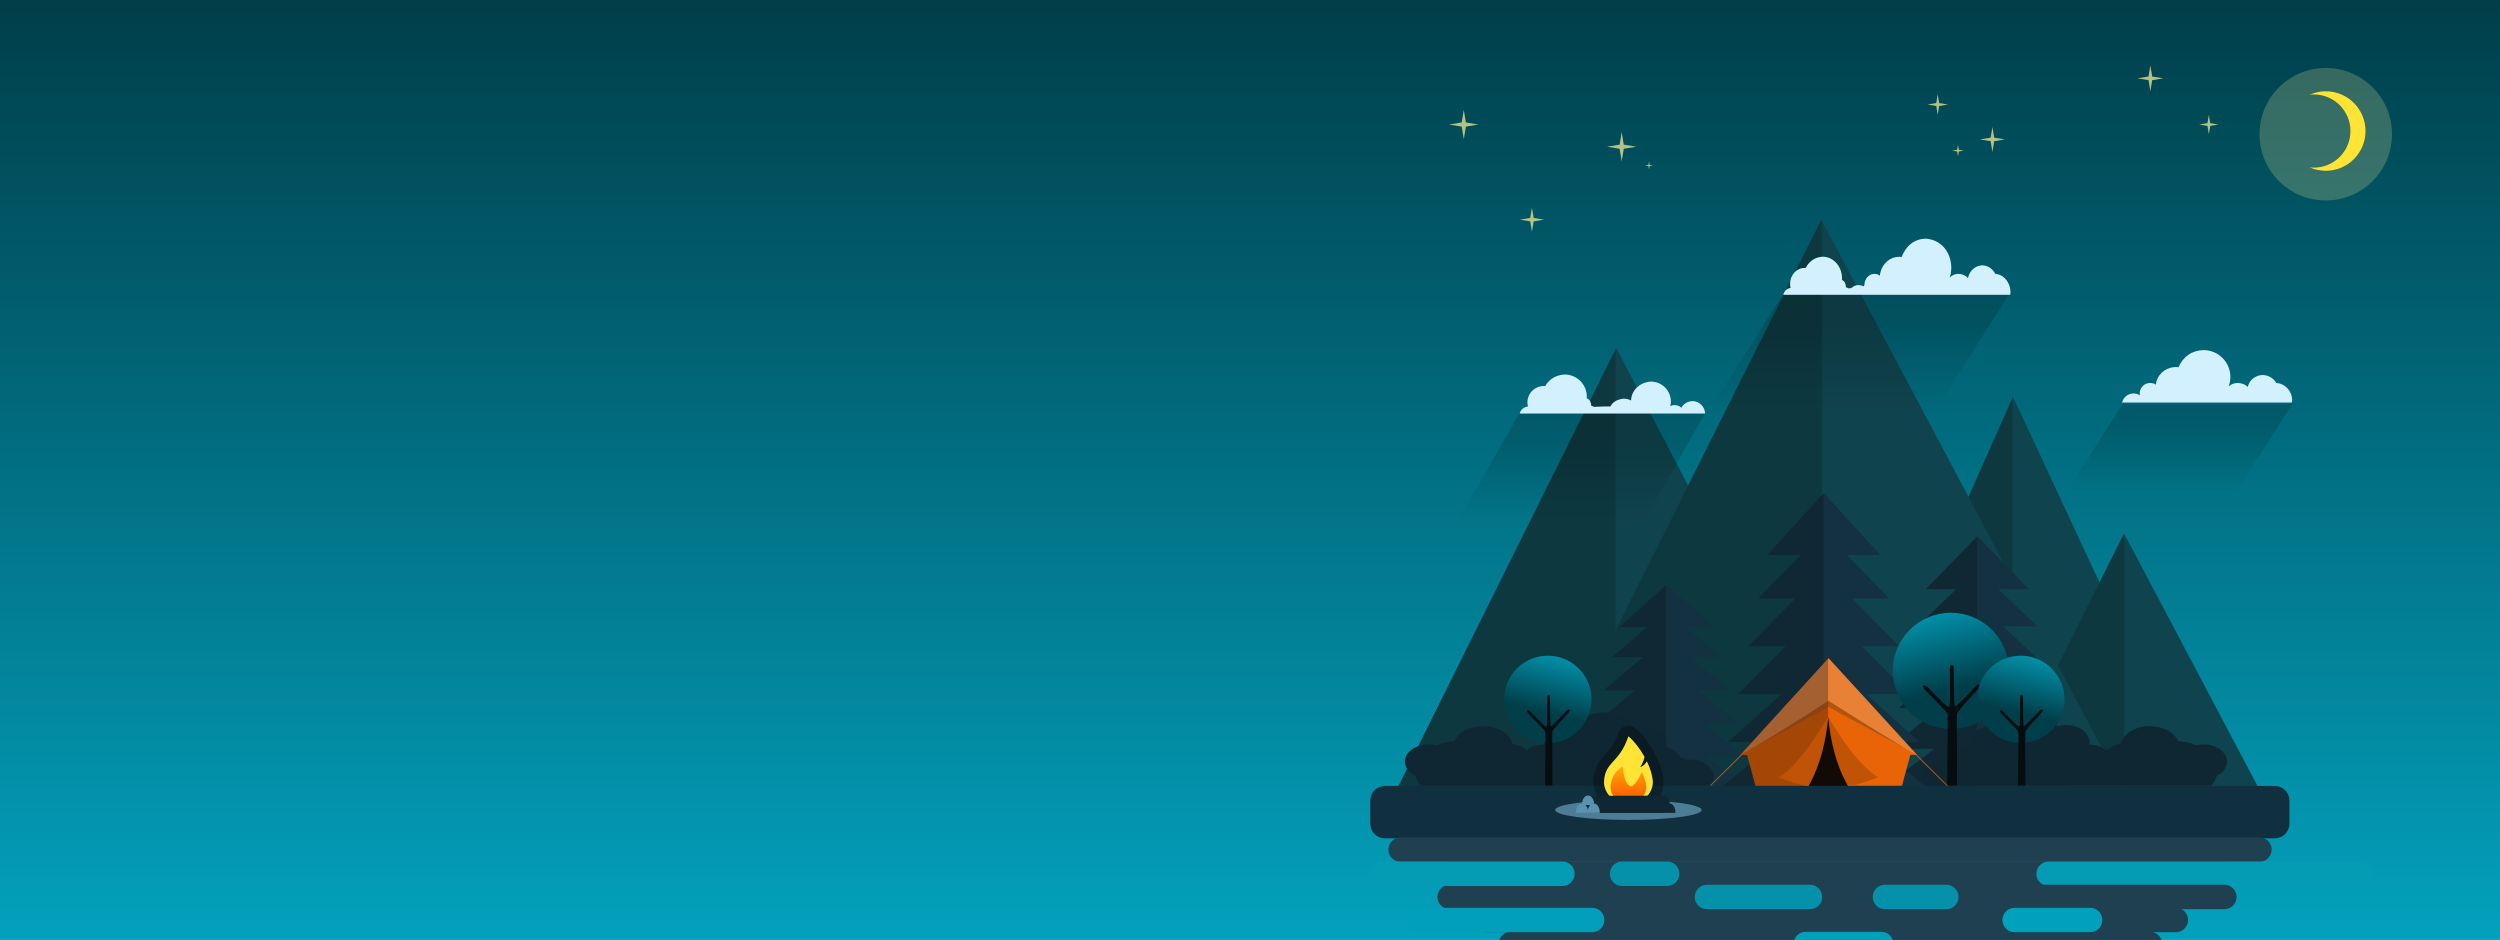 <?xml version="1.0" encoding="UTF-8"?>
<!DOCTYPE svg PUBLIC "-//W3C//DTD SVG 1.1//EN" "http://www.w3.org/Graphics/SVG/1.1/DTD/svg11.dtd">
<svg version="1.1" xmlns="http://www.w3.org/2000/svg" xmlns:xlink="http://www.w3.org/1999/xlink" x="0" y="0" width="2048" height="770" viewBox="0, 0, 2048, 770">
  <g id="Background">
    <rect x="0" y="0" width="2048" height="770" fill="url(#Gradient_1)"/>
  </g>
  <defs>
    <linearGradient id="Gradient_1" gradientUnits="userSpaceOnUse" x1="1024" y1="770" x2="1024" y2="0">
      <stop offset="0" stop-color="#03A1BD"/>
      <stop offset="1" stop-color="#003E49"/>
    </linearGradient>
    <linearGradient id="Gradient_2" gradientUnits="userSpaceOnUse" x1="-1799" y1="485.97" x2="-1506" y2="485.97" gradientTransform="matrix(-1, 0, 0, 1, 0, 0)">
      <stop offset="0.511" stop-color="#0F434D"/>
      <stop offset="0.516" stop-color="#0D3840"/>
    </linearGradient>
    <linearGradient id="Gradient_3" gradientUnits="userSpaceOnUse" x1="-1851" y1="541.969" x2="-1635" y2="541.969" gradientTransform="matrix(-1, 0, 0, 1, 0, 0)">
      <stop offset="0.511" stop-color="#0F434D"/>
      <stop offset="0.516" stop-color="#0D3840"/>
    </linearGradient>
    <linearGradient id="Gradient_4" gradientUnits="userSpaceOnUse" x1="-1513" y1="465.97" x2="-1144" y2="465.97" gradientTransform="matrix(-1, 0, 0, 1, 0, 0)">
      <stop offset="0.511" stop-color="#0F434D"/>
      <stop offset="0.516" stop-color="#0D3840"/>
    </linearGradient>
    <linearGradient id="Gradient_5" gradientUnits="userSpaceOnUse" x1="-1740" y1="413.47" x2="-1258" y2="413.47" gradientTransform="matrix(-1, 0, 0, 1, 0, 0)">
      <stop offset="0.511" stop-color="#0F434D"/>
      <stop offset="0.516" stop-color="#0D3840"/>
    </linearGradient>
    <clipPath id="Clip_1">
      <path d="M1532.607,431.438 L1707,431.438 L1707,654.969 L1532.607,654.969 z M1619.803,439.438 L1577.474,482.69 L1602.569,482.69 L1570.777,513.078 L1598.59,513.078 L1563.234,546.551 L1591.309,546.551 L1555.692,580.024 L1587.957,580.024 L1548.149,613.497 L1584.605,613.497 L1540.607,646.969 L1699,646.969 L1655.002,613.497 L1691.457,613.497 L1651.65,580.024 L1683.915,580.024 L1648.297,546.551 L1676.372,546.551 L1641.017,513.078 L1668.83,513.078 L1637.037,482.69 L1662.133,482.69 L1619.803,439.438 z"/>
    </clipPath>
    <filter id="Shadow_2">
      <feGaussianBlur in="SourceAlpha" stdDeviation="3"/>
      <feOffset dx="1" dy="1" result="offsetblur"/>
      <feFlood flood-color="#000000"/>
      <feComposite in2="offsetblur" operator="in"/>
    </filter>
    <linearGradient id="Gradient_6" gradientUnits="userSpaceOnUse" x1="-1668.83" y1="489.648" x2="-1570.777" y2="489.648" gradientTransform="matrix(-1, 0, 0, 1, 0, 0)">
      <stop offset="0.5" stop-color="#133140"/>
      <stop offset="0.504" stop-color="#0F2833"/>
    </linearGradient>
    <clipPath id="Clip_3">
      <path d="M1285,470.681 L1445.441,470.681 L1445.441,654.969 L1285,654.969 z M1365.221,478.681 L1326.62,513.754 L1349.505,513.754 L1320.513,538.396 L1345.876,538.396 L1313.634,565.539 L1339.236,565.539 L1306.756,592.683 L1336.179,592.683 L1299.878,619.826 L1333.123,619.826 L1293,646.969 L1437.441,646.969 L1397.319,619.826 L1430.563,619.826 L1394.262,592.683 L1423.685,592.683 L1391.205,565.539 L1416.807,565.539 L1384.566,538.396 L1409.929,538.396 L1380.937,513.754 L1403.822,513.754 L1365.221,478.681 z"/>
    </clipPath>
    <filter id="Shadow_4">
      <feGaussianBlur in="SourceAlpha" stdDeviation="3"/>
      <feOffset dx="1" dy="1" result="offsetblur"/>
      <feFlood flood-color="#000000"/>
      <feComposite in2="offsetblur" operator="in"/>
    </filter>
    <linearGradient id="Gradient_7" gradientUnits="userSpaceOnUse" x1="-1409.929" y1="519.396" x2="-1320.513" y2="519.396" gradientTransform="matrix(-1, 0, 0, 1, 0, 0)">
      <stop offset="0.5" stop-color="#133140"/>
      <stop offset="0.504" stop-color="#0F2833"/>
    </linearGradient>
    <clipPath id="Clip_5">
      <path d="M1399.441,395.969 L1588.607,395.969 L1588.607,654.969 L1399.441,654.969 z M1494.024,403.969 L1447.747,454.613 L1475.182,454.613 L1440.425,490.195 L1470.832,490.195 L1432.179,529.389 L1462.873,529.389 L1423.933,568.582 L1459.208,568.582 L1415.687,607.776 L1455.543,607.776 L1407.441,646.969 L1580.607,646.969 L1532.505,607.776 L1572.361,607.776 L1528.84,568.582 L1564.115,568.582 L1525.176,529.389 L1555.869,529.389 L1517.216,490.195 L1547.623,490.195 L1512.866,454.613 L1540.302,454.613 L1494.024,403.969 z"/>
    </clipPath>
    <filter id="Shadow_6">
      <feGaussianBlur in="SourceAlpha" stdDeviation="3"/>
      <feOffset dx="1" dy="1" result="offsetblur"/>
      <feFlood flood-color="#000000"/>
      <feComposite in2="offsetblur" operator="in"/>
    </filter>
    <linearGradient id="Gradient_8" gradientUnits="userSpaceOnUse" x1="-1547.623" y1="462.76" x2="-1440.425" y2="462.76" gradientTransform="matrix(-1, 0, 0, 1, 0, 0)">
      <stop offset="0.5" stop-color="#133140"/>
      <stop offset="0.504" stop-color="#0F2833"/>
    </linearGradient>
    <linearGradient id="Gradient_9" gradientUnits="userSpaceOnUse" x1="-2018.839" y1="442.435" x2="-2018.839" y2="330.771" gradientTransform="matrix(-1, 0, -0.636, 1, 0, 0)">
      <stop offset="0.349" stop-color="#000000" stop-opacity="0"/>
      <stop offset="0.845" stop-color="#000000" stop-opacity="0.15"/>
    </linearGradient>
    <linearGradient id="Gradient_10" gradientUnits="userSpaceOnUse" x1="-1540.678" y1="475.377" x2="-1540.678" y2="338.54" gradientTransform="matrix(-1, 0, -0.636, 1, 0, 0)">
      <stop offset="0.349" stop-color="#000000" stop-opacity="0"/>
      <stop offset="0.845" stop-color="#000000" stop-opacity="0.15"/>
    </linearGradient>
    <linearGradient id="Gradient_11" gradientUnits="userSpaceOnUse" x1="-1706.551" y1="388.173" x2="-1706.551" y2="239.287" gradientTransform="matrix(-1, 0, -0.636, 1, 0, 0)">
      <stop offset="0.349" stop-color="#000000" stop-opacity="0"/>
      <stop offset="0.845" stop-color="#000000" stop-opacity="0.15"/>
    </linearGradient>
    <clipPath id="Clip_7">
      <path d="M1546.543,497.955 L1649.769,497.955 L1649.769,601.182 L1546.543,601.182 z M1598.156,501.955 C1571.86,501.955 1550.543,523.273 1550.543,549.569 C1550.543,575.865 1571.86,597.182 1598.156,597.182 C1624.452,597.182 1645.769,575.865 1645.769,549.569 C1645.769,523.273 1624.452,501.955 1598.156,501.955 z"/>
    </clipPath>
    <filter id="Shadow_8">
      <feGaussianBlur in="SourceAlpha" stdDeviation="1.5"/>
      <feOffset dx="0" dy="0" result="offsetblur"/>
      <feFlood flood-color="#000000"/>
      <feComposite in2="offsetblur" operator="in"/>
    </filter>
    <linearGradient id="Gradient_12" gradientUnits="userSpaceOnUse" x1="1574.101" y1="492.102" x2="1592.365" y2="566.232">
      <stop offset="0" stop-color="#03A1BD"/>
      <stop offset="1" stop-color="#003E49"/>
    </linearGradient>
    <clipPath id="Clip_9">
      <path d="M1615.635,533.146 L1695.199,533.146 L1695.199,612.711 L1615.635,612.711 z M1655.417,537.146 C1635.655,537.146 1619.635,553.167 1619.635,572.928 C1619.635,592.69 1635.655,608.711 1655.417,608.711 C1675.179,608.711 1691.199,592.69 1691.199,572.928 C1691.199,553.167 1675.179,537.146 1655.417,537.146 z"/>
    </clipPath>
    <filter id="Shadow_10">
      <feGaussianBlur in="SourceAlpha" stdDeviation="1.5"/>
      <feOffset dx="0" dy="0" result="offsetblur"/>
      <feFlood flood-color="#000000"/>
      <feComposite in2="offsetblur" operator="in"/>
    </filter>
    <linearGradient id="Gradient_13" gradientUnits="userSpaceOnUse" x1="-1673.495" y1="529.742" x2="-1659.769" y2="585.451" gradientTransform="matrix(-1, 0, 0, 1, 0, 0)">
      <stop offset="0" stop-color="#03A1BD"/>
      <stop offset="1" stop-color="#003E49"/>
    </linearGradient>
    <clipPath id="Clip_11">
      <path d="M1228.205,533.146 L1307.769,533.146 L1307.769,612.711 L1228.205,612.711 z M1267.987,537.146 C1248.225,537.146 1232.205,553.167 1232.205,572.928 C1232.205,592.69 1248.225,608.711 1267.987,608.711 C1287.749,608.711 1303.769,592.69 1303.769,572.928 C1303.769,553.167 1287.749,537.146 1267.987,537.146 z"/>
    </clipPath>
    <filter id="Shadow_12">
      <feGaussianBlur in="SourceAlpha" stdDeviation="1.5"/>
      <feOffset dx="0" dy="0" result="offsetblur"/>
      <feFlood flood-color="#000000"/>
      <feComposite in2="offsetblur" operator="in"/>
    </filter>
    <linearGradient id="Gradient_14" gradientUnits="userSpaceOnUse" x1="-1286.064" y1="529.742" x2="-1272.339" y2="585.451" gradientTransform="matrix(-1, 0, 0, 1, 0, 0)">
      <stop offset="0" stop-color="#03A1BD"/>
      <stop offset="1" stop-color="#003E49"/>
    </linearGradient>
    <linearGradient id="Gradient_15" gradientUnits="userSpaceOnUse" x1="1425.738" y1="591.506" x2="1570.451" y2="591.506">
      <stop offset="0.496" stop-color="#A44605"/>
      <stop offset="0.499" stop-color="#E86407"/>
    </linearGradient>
    <linearGradient id="Gradient_16" gradientUnits="userSpaceOnUse" x1="1425.738" y1="578.886" x2="1570.451" y2="578.886">
      <stop offset="0.496" stop-color="#A46031"/>
      <stop offset="0.499" stop-color="#E88036"/>
    </linearGradient>
    <clipPath id="Clip_13">
      <path d="M1278.031,567.213 L1389.953,567.213 L1389.953,694.641 L1278.031,694.641 z M1333.992,603.213 C1326.577,625.661 1314.659,623.444 1314.031,640.627 C1314.031,650.576 1322.968,658.641 1333.992,658.641 C1345.016,658.641 1353.953,650.576 1353.953,640.627 C1353.787,635.514 1351.95,629.609 1349.204,623.885 C1348.869,623.187 1347.979,627.149 1343.615,628.464 C1345.4,626.009 1347.467,620.497 1347.106,619.853 C1343.341,613.146 1338.528,607.036 1333.992,603.213 z"/>
    </clipPath>
    <filter id="Shadow_14">
      <feGaussianBlur in="SourceAlpha" stdDeviation="17.5"/>
      <feOffset dx="0" dy="0" result="offsetblur"/>
      <feFlood flood-color="#FFE436"/>
      <feComposite in2="offsetblur" operator="in"/>
    </filter>
    <linearGradient id="Gradient_17" gradientUnits="userSpaceOnUse" x1="-1333.992" y1="628.013" x2="-1333.992" y2="658.016" gradientTransform="matrix(-1, 0, 0, 1, 0, 0)">
      <stop offset="0" stop-color="#FFAA08"/>
      <stop offset="0.984" stop-color="#FF5300"/>
    </linearGradient>
  </defs>
  <g id="Ebene_1"/>
  <g id="Berge">
    <path d="M1799,646.97 C1799,646.97 1649,324.97 1649,324.97 C1649,324.97 1506,646.97 1506,646.97" fill="url(#Gradient_2)"/>
    <path d="M1851,646.969 C1851,646.969 1740,436.969 1740,436.969 C1740,436.969 1635,646.969 1635,646.969" fill="url(#Gradient_3)"/>
    <path d="M1513,646.97 C1513,646.97 1324,284.97 1324,284.97 C1324,284.97 1144,646.97 1144,646.97" fill="url(#Gradient_4)"/>
    <path d="M1740,646.97 C1740,646.97 1492,179.969 1492,179.969 C1492,179.969 1258,646.97 1258,646.97" fill="url(#Gradient_5)"/>
  </g>
  <g id="Bäume">
    <g>
      <path d="M1619.803,439.438 L1662.133,482.69 L1637.037,482.69 L1668.83,513.078 L1641.017,513.078 L1676.372,546.551 L1648.297,546.551 L1683.915,580.024 L1651.65,580.024 L1691.457,613.497 L1655.002,613.497 L1699,646.969 L1540.607,646.969 L1584.605,613.497 L1548.149,613.497 L1587.957,580.024 L1555.692,580.024 L1591.309,546.551 L1563.234,546.551 L1598.59,513.078 L1570.777,513.078 L1602.569,482.69 L1577.474,482.69 L1619.803,439.438 z" clip-path="url(#Clip_1)" filter="url(#Shadow_2)" fill="rgba(0,0,0,0.75)"/>
      <path d="M1619.803,439.438 L1577.474,482.69 L1602.569,482.69 L1570.777,513.078 L1598.59,513.078 L1563.234,546.551 L1591.309,546.551 L1555.692,580.024 L1587.957,580.024 L1548.149,613.497 L1584.605,613.497 L1540.607,646.969 L1699,646.969 L1655.002,613.497 L1691.457,613.497 L1651.65,580.024 L1683.915,580.024 L1648.297,546.551 L1676.372,546.551 L1641.017,513.078 L1668.83,513.078 L1637.038,482.69 L1662.133,482.69 L1619.803,439.438 z" fill="url(#Gradient_6)"/>
    </g>
    <g>
      <path d="M1365.221,478.681 L1403.822,513.754 L1380.937,513.754 L1409.929,538.396 L1384.566,538.396 L1416.807,565.539 L1391.205,565.539 L1423.685,592.683 L1394.262,592.683 L1430.563,619.826 L1397.319,619.826 L1437.441,646.969 L1293,646.969 L1333.123,619.826 L1299.878,619.826 L1336.179,592.683 L1306.756,592.683 L1339.236,565.539 L1313.634,565.539 L1345.876,538.396 L1320.513,538.396 L1349.505,513.754 L1326.62,513.754 L1365.221,478.681 z" clip-path="url(#Clip_3)" filter="url(#Shadow_4)" fill="rgba(0,0,0,0.75)"/>
      <path d="M1365.221,478.681 L1326.62,513.754 L1349.505,513.754 L1320.513,538.396 L1345.876,538.396 L1313.635,565.539 L1339.237,565.539 L1306.756,592.683 L1336.18,592.683 L1299.878,619.826 L1333.123,619.826 L1293,646.97 L1437.441,646.969 L1397.319,619.826 L1430.563,619.826 L1394.262,592.683 L1423.685,592.683 L1391.205,565.539 L1416.807,565.539 L1384.566,538.396 L1409.929,538.396 L1380.937,513.754 L1403.822,513.754 L1365.221,478.681 z" fill="url(#Gradient_7)"/>
    </g>
    <g>
      <path d="M1494.024,403.969 L1540.302,454.613 L1512.866,454.613 L1547.623,490.195 L1517.216,490.195 L1555.869,529.389 L1525.176,529.389 L1564.115,568.582 L1528.84,568.582 L1572.361,607.776 L1532.505,607.776 L1580.607,646.969 L1407.441,646.969 L1455.543,607.776 L1415.687,607.776 L1459.208,568.582 L1423.933,568.582 L1462.873,529.389 L1432.179,529.389 L1470.832,490.195 L1440.425,490.195 L1475.182,454.613 L1447.747,454.613 L1494.024,403.969 z" clip-path="url(#Clip_5)" filter="url(#Shadow_6)" fill="rgba(0,0,0,0.75)"/>
      <path d="M1494.024,403.969 L1447.747,454.613 L1475.183,454.613 L1440.425,490.195 L1470.832,490.195 L1432.179,529.389 L1462.873,529.389 L1423.933,568.582 L1459.208,568.582 L1415.687,607.776 L1455.543,607.776 L1407.441,646.969 L1580.607,646.969 L1532.505,607.776 L1572.361,607.776 L1528.84,568.582 L1564.115,568.582 L1525.176,529.389 L1555.869,529.389 L1517.216,490.195 L1547.623,490.195 L1512.866,454.613 L1540.302,454.613 L1494.024,403.969 z" fill="url(#Gradient_8)"/>
    </g>
  </g>
  <g id="Büsche">
    <path d="M1662.849,583.578 C1651.847,583.731 1641.632,589.071 1639.382,596.963 C1636.806,595.783 1633.715,595.452 1630.734,595.344 C1620.911,595.344 1612.948,601.042 1612.948,608.071 C1613.088,610.057 1612.918,608.947 1613.614,611.388 C1607.854,613.105 1603.757,616.408 1601.158,620.391 C1598.696,621.541 1600.087,620.857 1597.036,622.493 C1595.006,622.189 1596.121,622.303 1593.679,622.212 C1583.037,622.213 1574.41,628.544 1574.41,636.354 C1574.492,638.863 1575.225,641.453 1577.182,643.578 L1811.495,643.578 C1813.89,641.219 1814.977,638.363 1815.999,635.585 C1821.549,633.005 1824.095,628.56 1824.41,623.98 C1824.41,616.17 1815.783,609.839 1805.141,609.839 C1803.112,609.888 1801.005,609.981 1799.111,610.568 C1794.657,608.514 1789.657,607.587 1784.489,607.056 C1780.595,599.492 1772.395,595.207 1761.169,594.792 C1749.05,594.942 1739.364,601.097 1737.031,609.491 C1732.345,610.093 1728.64,612.08 1725.681,614.651 C1722.077,611.58 1717.013,610.219 1711.568,609.859 C1711.794,609.044 1711.655,609.633 1711.762,608.071 C1711.762,600.262 1703.135,593.93 1692.493,593.93 C1690.08,593.911 1687.708,594.273 1685.502,594.957 C1681.662,587.805 1673.395,583.959 1662.849,583.578 z" fill="#0F2733"/>
    <path d="M1314.352,583.578 C1325.486,583.731 1335.823,589.071 1338.1,596.963 C1340.707,595.783 1343.836,595.452 1346.852,595.344 C1356.793,595.344 1364.852,601.042 1364.852,608.071 C1364.71,610.057 1364.881,608.947 1364.177,611.388 C1370.006,613.105 1374.153,616.408 1376.783,620.391 C1379.274,621.541 1377.867,620.857 1380.954,622.493 C1383.009,622.189 1381.88,622.303 1384.352,622.212 C1395.121,622.213 1403.852,628.544 1403.852,636.354 C1403.769,638.863 1403.027,641.453 1401.047,643.578 L1163.922,643.578 C1161.498,641.219 1160.398,638.363 1159.364,635.585 C1153.747,633.005 1151.17,628.56 1150.852,623.98 C1150.852,616.17 1159.582,609.839 1170.352,609.839 C1172.405,609.888 1174.537,609.981 1176.454,610.568 C1180.962,608.514 1186.022,607.587 1191.252,607.056 C1195.193,599.492 1203.491,595.207 1214.852,594.792 C1227.116,594.942 1236.918,601.097 1239.279,609.491 C1244.022,610.093 1247.771,612.08 1250.765,614.651 C1254.412,611.58 1259.538,610.219 1265.048,609.859 C1264.819,609.044 1264.96,609.633 1264.852,608.071 C1264.852,600.262 1273.582,593.93 1284.352,593.93 C1286.793,593.911 1289.194,594.273 1291.427,594.957 C1295.313,587.805 1303.679,583.959 1314.352,583.578 z" fill="#0F2733"/>
  </g>
  <g id="Wolken">
    <g>
      <path d="M1877.948,330.771 L1738.969,330.771 L1667.948,442.435 L1806.926,442.435 L1877.948,330.771 z" fill="url(#Gradient_9)"/>
      <path d="M1805.091,286.793 C1795.565,287.026 1788.298,292.214 1784.63,300.897 C1783.365,300.639 1784.155,300.762 1782.242,300.666 C1775.158,300.794 1768.79,305.294 1766.655,312.133 C1766.353,313.101 1766.25,314.12 1766.047,315.114 C1764.711,314.115 1763.059,313.804 1761.433,313.722 C1756.701,313.722 1752.864,317.559 1752.864,322.291 C1752.922,323.43 1752.85,322.88 1753.067,323.942 C1751.536,322.769 1749.646,322.386 1747.764,322.291 C1743.353,322.373 1739.352,325.374 1738.455,329.771 L1877.433,329.771 C1877.691,328.627 1877.558,329.347 1877.718,327.595 C1877.59,320.43 1872.046,314.137 1864.736,313.767 C1862.327,309.629 1858.373,307.433 1853.645,307.194 C1847.853,307.304 1842.553,311.24 1841.373,317.026 C1839.248,314.769 1836.252,313.874 1833.244,313.722 C1829.898,313.785 1828.335,314.651 1825.672,316.47 C1826.859,314.11 1826.994,311.41 1827.124,308.826 C1827.124,296.658 1817.259,286.793 1805.091,286.793 z M1757.042,329.618 L1757.198,329.705 L1757.07,329.752 L1757.042,329.618 z" fill="#D3F0FF"/>
    </g>
    <g>
      <path d="M1396.84,338.54 L1244.626,338.54 L1166.84,475.377 L1319.054,475.377 L1396.84,338.54 z" fill="url(#Gradient_10)"/>
      <path d="M1281.76,306.793 C1291.785,306.793 1299.913,314.921 1299.913,324.946 L1299.843,326.314 C1302.287,327.138 1303.303,329.463 1303.543,331.844 L1303.489,332.379 C1305.196,332.94 1304.502,332.585 1305.638,333.293 C1313.647,332.994 1310.885,333.024 1313.919,332.995 L1314.317,332.933 L1314.948,332.986 L1319.26,332.946 C1321.285,328.741 1325.801,327.058 1330.11,326.58 C1332.139,326.679 1334.407,326.963 1336.142,328.133 C1336.453,319.217 1343.92,313.032 1352.439,312.602 C1361.462,312.602 1368.776,319.917 1368.776,328.94 C1368.655,331.346 1368.803,330.064 1368.25,332.775 C1370.584,331.793 1369.397,332.086 1371.798,331.844 C1373.914,331.878 1375.864,332.526 1377.382,334.044 C1379.347,330.609 1382.589,328.774 1386.502,328.577 C1392.218,328.672 1396.555,333.108 1396.84,338.742 L1244.901,338.742 C1245.899,335.268 1248.276,333.583 1251.714,332.96 C1251.23,330.59 1251.355,331.692 1251.253,329.666 C1251.253,322.247 1257.267,316.233 1264.686,316.233 L1265.8,316.289 C1269.268,310.32 1274.938,307.138 1281.76,306.793 z" fill="#D3F0FF"/>
    </g>
    <g>
      <path d="M1647.009,239.287 L1461.705,239.287 L1367.009,388.173 L1552.314,388.173 L1647.009,239.287 z" fill="url(#Gradient_11)"/>
      <path d="M1646.736,241.511 C1646.983,240.287 1646.856,241.057 1647.009,239.182 C1646.886,231.513 1641.572,224.777 1634.566,224.382 C1632.257,219.952 1628.467,217.602 1623.936,217.346 C1618.384,217.464 1613.303,221.677 1612.172,227.87 C1610.136,225.454 1607.265,224.496 1604.382,224.334 C1601.174,224.4 1599.677,225.328 1597.124,227.274 C1598.262,224.749 1598.39,221.859 1598.515,219.093 C1598.141,205.501 1589.384,196.187 1577.397,195.511 C1568.267,195.76 1561.302,201.313 1557.786,210.606 C1556.573,210.33 1557.331,210.462 1555.497,210.359 C1548.707,210.497 1542.603,215.313 1540.557,222.633 C1540.267,223.669 1540.168,224.76 1539.974,225.823 C1538.694,224.754 1537.11,224.422 1535.552,224.334 C1531.016,224.334 1527.339,228.44 1527.339,233.505 L1527.342,233.583 C1526.91,234.019 1527.194,233.704 1526.594,234.631 C1525.377,233.736 1523.848,233.652 1522.451,233.504 C1519.764,233.603 1518.516,234.416 1516.457,236.079 C1514.813,236.152 1515.63,236.117 1514.009,236.186 C1513.014,235.494 1513.621,235.84 1512.128,235.292 L1512.175,234.77 C1511.965,232.442 1511.075,230.171 1508.937,229.366 L1508.998,228.029 C1508.998,218.231 1501.885,210.289 1493.111,210.288 L1493.111,210.289 C1487.142,210.625 1482.18,213.735 1479.145,219.568 L1478.17,219.513 C1471.677,219.513 1466.414,225.391 1466.414,232.641 C1466.503,234.621 1466.394,233.544 1466.817,235.86 C1463.809,236.469 1461.729,238.115 1460.856,241.511 L1646.736,241.511 z" fill="#D3F0FF"/>
    </g>
  </g>
  <g id="Laubbäume">
    <g id="Baum">
      <g>
        <path d="M1598.156,501.955 C1624.452,501.955 1645.769,523.273 1645.769,549.569 C1645.769,575.865 1624.452,597.182 1598.156,597.182 C1571.86,597.182 1550.543,575.865 1550.543,549.569 C1550.543,523.273 1571.86,501.955 1598.156,501.955 z" clip-path="url(#Clip_7)" filter="url(#Shadow_8)" fill="rgba(0,0,0,0.75)"/>
        <path d="M1598.156,597.182 C1624.452,597.182 1645.769,575.865 1645.769,549.569 C1645.769,523.273 1624.452,501.955 1598.156,501.955 C1571.86,501.955 1550.543,523.273 1550.543,549.569 C1550.543,575.865 1571.86,597.182 1598.156,597.182 z" fill="url(#Gradient_12)"/>
      </g>
      <path d="M1598.818,544.867 C1597.431,544.871 1597.47,546.23 1597.324,547.515 C1597.299,558.13 1598.031,577.906 1596.643,578.895 C1595.254,579.885 1590.974,574.844 1578.809,562.707 C1576.158,560.096 1574.047,561.843 1576.665,564.719 C1583.342,571.628 1594.3,582.442 1595.21,584.526 C1596.12,586.609 1595.091,624.22 1595.091,643.578 L1603.2,643.578 C1603.218,623.837 1602.844,587.169 1603.111,584.925 C1603.377,582.681 1614.454,570.806 1620.954,563.905 C1621.9,562.922 1622.665,561.701 1621.756,560.938 C1620.846,560.175 1619.901,560.908 1619.159,561.574 C1619.088,561.618 1602.856,579.171 1601.452,578.895 C1600.381,578.62 1600.573,548.09 1600.544,547.515 C1600.362,545.631 1600.248,544.863 1598.818,544.867 z" fill="#050D10"/>
    </g>
    <g id="Baum">
      <g>
        <path d="M1655.417,537.146 C1675.179,537.146 1691.199,553.167 1691.199,572.928 C1691.199,592.69 1675.179,608.711 1655.417,608.711 C1635.655,608.711 1619.635,592.69 1619.635,572.928 C1619.635,553.167 1635.655,537.146 1655.417,537.146 z" clip-path="url(#Clip_9)" filter="url(#Shadow_10)" fill="rgba(0,0,0,0.75)"/>
        <path d="M1655.417,608.711 C1675.179,608.711 1691.199,592.69 1691.199,572.928 C1691.199,553.167 1675.179,537.146 1655.417,537.146 C1635.655,537.146 1619.635,553.167 1619.635,572.928 C1619.635,592.69 1635.655,608.711 1655.417,608.711 z" fill="url(#Gradient_13)"/>
      </g>
      <path d="M1655.915,569.395 C1654.872,569.398 1654.901,570.42 1654.792,571.385 C1654.773,579.362 1655.324,594.224 1654.28,594.968 C1653.237,595.711 1650.02,591.924 1640.878,582.802 C1638.885,580.84 1637.299,582.153 1639.266,584.314 C1644.284,589.506 1652.519,597.633 1653.203,599.199 C1653.887,600.765 1653.114,629.03 1653.114,643.578 L1659.208,643.578 C1659.221,628.743 1658.941,601.186 1659.141,599.499 C1659.341,597.813 1667.666,588.889 1672.551,583.703 C1673.262,582.963 1673.836,582.046 1673.153,581.473 C1672.469,580.899 1671.759,581.45 1671.201,581.951 C1671.148,581.984 1658.949,595.175 1657.894,594.968 C1657.089,594.761 1657.234,571.817 1657.212,571.385 C1657.075,569.969 1656.989,569.392 1655.915,569.395 z" fill="#050D10"/>
    </g>
    <g id="Baum">
      <g>
        <path d="M1267.987,537.146 C1287.749,537.146 1303.769,553.167 1303.769,572.928 C1303.769,592.69 1287.749,608.711 1267.987,608.711 C1248.225,608.711 1232.205,592.69 1232.205,572.928 C1232.205,553.167 1248.225,537.146 1267.987,537.146 z" clip-path="url(#Clip_11)" filter="url(#Shadow_12)" fill="rgba(0,0,0,0.75)"/>
        <path d="M1267.987,608.711 C1287.749,608.711 1303.769,592.69 1303.769,572.928 C1303.769,553.167 1287.749,537.146 1267.987,537.146 C1248.225,537.146 1232.205,553.167 1232.205,572.928 C1232.205,592.69 1248.225,608.711 1267.987,608.711 z" fill="url(#Gradient_14)"/>
      </g>
      <path d="M1268.484,569.395 C1267.442,569.398 1267.471,570.42 1267.361,571.385 C1267.343,579.362 1267.893,594.224 1266.85,594.968 C1265.806,595.711 1262.589,591.924 1253.447,582.802 C1251.455,580.84 1249.868,582.153 1251.836,584.314 C1256.854,589.506 1265.089,597.633 1265.773,599.199 C1266.457,600.765 1265.683,629.03 1265.683,643.578 L1271.777,643.578 C1271.791,628.743 1271.51,601.186 1271.71,599.499 C1271.911,597.813 1280.235,588.889 1285.12,583.703 C1285.831,582.963 1286.406,582.046 1285.722,581.473 C1285.039,580.899 1284.329,581.45 1283.771,581.951 C1283.718,581.984 1271.519,595.175 1270.464,594.968 C1269.659,594.761 1269.803,571.817 1269.781,571.385 C1269.645,569.969 1269.559,569.392 1268.484,569.395 z" fill="#050D10"/>
    </g>
  </g>
  <g id="Boden">
    <path d="M1863.497,643.82 L1134.503,643.82 C1127.875,643.82 1122.503,649.193 1122.503,655.82 L1122.503,674.744 C1122.503,681.371 1127.875,686.744 1134.503,686.744 L1863.497,686.744 C1870.125,686.744 1875.497,681.371 1875.497,674.744 L1875.497,655.82 C1875.497,649.193 1870.125,643.82 1863.497,643.82 z" fill="#11303F"/>
  </g>
  <g id="Zelt">
    <path d="M1498.096,539.261 L1425.738,618.511 L1431.24,618.511 C1431.239,618.511 1438.075,643.751 1438.075,643.751 L1498.096,643.751 L1498.096,643.647 L1558.113,643.647 C1558.113,643.647 1564.949,618.407 1564.949,618.407 L1570.451,618.407 L1498.1,539.365 L1498.096,539.261 z" fill="url(#Gradient_15)"/>
    <path d="M1498.093,539.261 L1498.093,539.264 L1425.737,618.51 C1449.855,605.375 1473.746,592.246 1497.863,579.109 C1521.983,592.242 1546.331,605.378 1570.451,618.511 L1498.095,539.264 L1498.095,539.261 L1498.094,539.263 L1498.093,539.261 z" fill="#6A3E20" fill-opacity="0.435"/>
    <path d="M1497.862,539.261 L1425.738,618.51 C1450.412,604.677 1473.989,589.278 1497.863,574.107 C1516.053,585.632 1534.458,597.188 1552.869,608.356 C1558.608,611.838 1564.354,615.658 1570.451,618.51 L1497.862,539.261 z" fill="url(#Gradient_16)"/>
    <path d="M1513.842,643.818 L1481.577,643.818 L1497.727,587.278 L1513.842,643.818 z" fill="#120B05"/>
    <path d="M1497.692,587.278 C1488.518,601.529 1472.522,628.164 1457.055,636.744 C1457.055,636.745 1474.466,643.976 1481.577,643.818 C1491.024,627.414 1495.917,606.823 1497.635,587.859 C1499.754,607.451 1503.917,626.559 1513.842,643.751 C1520.953,643.909 1538.364,636.678 1538.364,636.678 C1520.885,624.983 1508.326,604.853 1497.635,587.274 L1497.727,587.278 L1497.692,587.278 L1497.692,587.278 z" fill="#C05305"/>
    <path d="M1569.066,618.33 L1594.817,643.695 L1595.815,643.695 L1570.451,618.511 L1569.066,618.33 z" fill="#C0570D"/>
    <path d="M1427.389,618.244 L1401.637,643.61 L1400.64,643.61 L1426.004,618.425 L1427.389,618.244 z" fill="#C0570D"/>
  </g>
  <g id="Flammen">
    <g opacity="0.3">
      <path d="M1333.992,658.641 C1345.016,658.641 1353.953,650.576 1353.953,640.627 C1353.787,635.514 1351.95,629.609 1349.204,623.885 C1348.869,623.187 1347.979,627.149 1343.615,628.464 C1345.4,626.009 1347.467,620.497 1347.106,619.853 C1343.341,613.146 1338.528,607.036 1333.992,603.213 C1326.577,625.661 1314.659,623.444 1314.031,640.627 C1314.031,650.576 1322.968,658.641 1333.992,658.641 z" fill="#FFE436"/>
      <g>
        <path d="M1333.992,603.213 C1338.528,607.036 1343.341,613.146 1347.106,619.853 C1347.467,620.497 1345.4,626.009 1343.615,628.464 C1347.979,627.149 1348.869,623.187 1349.204,623.885 C1351.95,629.609 1353.787,635.514 1353.953,640.627 C1353.953,650.576 1345.016,658.641 1333.992,658.641 C1322.968,658.641 1314.031,650.576 1314.031,640.627 C1314.659,623.444 1326.577,625.661 1333.992,603.213 z" fill="rgba(0,0,0,1)" clip-path="url(#Clip_13)" filter="url(#Shadow_14)"/>
        <path d="M1328.353,609.904 C1332.024,612.998 1336.194,618.289 1339.475,624.135 C1338.735,622.817 1338.473,621.656 1338.409,620.519 C1338.382,620.035 1338.401,619.644 1338.442,619.29 C1338.472,619.035 1338.494,618.928 1338.505,618.887 C1338.43,619.171 1338.255,619.685 1338.023,620.275 C1337.505,621.592 1336.856,622.88 1336.539,623.316 C1331.607,630.095 1338.111,639.26 1346.138,636.842 C1349.036,635.969 1351.436,634.444 1353.375,632.468 C1354.008,631.823 1354.563,631.159 1355.074,630.463 C1355.411,630.005 1355.624,629.687 1355.976,629.141 C1356.032,629.053 1356.052,629.023 1356.031,629.053 C1355.979,629.128 1355.917,629.214 1355.835,629.32 C1355.674,629.528 1355.491,629.743 1355.258,629.983 C1354.811,630.441 1354.297,630.874 1353.62,631.287 C1352.356,632.06 1350.851,632.561 1349.076,632.553 C1345.102,632.537 1342.585,630.318 1341.315,627.67 C1343.729,632.702 1345.093,637.394 1345.207,640.91 L1353.953,640.627 L1345.203,640.627 C1345.203,645.532 1340.372,649.891 1333.992,649.891 C1327.612,649.891 1322.781,645.532 1322.781,640.627 L1322.775,640.946 C1322.939,636.457 1323.826,634.48 1326.683,631.192 C1327.231,630.56 1329.495,628.065 1329.921,627.584 C1331.473,625.835 1332.745,624.284 1333.995,622.565 C1337.385,617.901 1340.102,612.611 1342.3,605.958 L1333.992,603.213 L1328.353,609.904 z M1339.631,596.522 C1334.895,592.531 1327.626,594.588 1325.683,600.468 C1324.054,605.4 1322.169,609.071 1319.84,612.274 C1318.963,613.481 1318.034,614.614 1316.828,615.973 C1316.518,616.323 1314.17,618.91 1313.472,619.714 C1308.15,625.84 1305.608,631.509 1305.287,640.308 C1305.283,640.414 1305.281,640.521 1305.281,640.627 C1305.281,655.62 1318.324,667.391 1333.992,667.391 C1349.66,667.391 1362.703,655.62 1362.703,640.627 C1362.703,640.532 1362.701,640.438 1362.698,640.344 C1362.496,634.099 1360.476,627.152 1357.094,620.101 C1355.771,617.343 1353.193,615.07 1349.148,615.054 C1347.339,615.046 1345.796,615.559 1344.49,616.357 C1343.774,616.795 1343.216,617.265 1342.722,617.771 C1342.259,618.247 1341.949,618.648 1341.626,619.115 C1341.503,619.295 1341.427,619.41 1341.264,619.663 C1341.01,620.057 1340.938,620.156 1340.883,620.212 C1340.922,620.172 1341.029,620.104 1341.091,620.085 L1343.615,628.464 L1350.69,633.611 C1352.029,631.771 1353.293,629.262 1354.307,626.684 C1354.771,625.506 1355.156,624.369 1355.423,623.363 C1355.607,622.667 1355.743,622.008 1355.823,621.323 C1355.89,620.751 1355.917,620.174 1355.882,619.538 C1355.809,618.246 1355.521,616.967 1354.735,615.569 C1350.484,607.996 1345.027,601.07 1339.631,596.522 z" fill="rgba(0,0,0,1)" clip-path="url(#Clip_13)" filter="url(#Shadow_14)"/>
      </g>
    </g>
    <path d="M1333.992,658.641 C1345.016,658.641 1353.953,650.576 1353.953,640.627 C1353.787,635.514 1351.95,629.609 1349.204,623.885 C1348.869,623.187 1347.979,627.149 1343.615,628.464 C1345.4,626.009 1347.467,620.497 1347.106,619.853 C1343.341,613.146 1338.528,607.036 1333.992,603.213 C1326.577,625.661 1314.659,623.444 1314.031,640.627 C1314.031,650.576 1322.968,658.641 1333.992,658.641 z" fill="#FFE436"/>
    <path d="M1333.992,658.016 C1342.07,658.016 1348.618,652.106 1348.618,644.816 C1348.497,641.069 1347.151,636.742 1345.139,632.548 C1344.894,632.036 1340.832,642.738 1336.269,644.229 C1329.921,642.651 1329.525,628.013 1329.525,628.013 C1329.525,628.013 1319.825,632.225 1319.366,644.816 C1319.366,652.106 1325.914,658.016 1333.992,658.016 z" fill="url(#Gradient_17)"/>
  </g>
  <g id="Lagerplatz">
    <path d="M1333.992,671.69 C1367.137,671.69 1394.007,668.045 1394.007,663.549 C1394.007,659.053 1367.137,655.408 1333.992,655.408 C1300.847,655.408 1273.977,659.053 1273.977,663.549 C1273.977,668.045 1300.847,671.69 1333.992,671.69 z" fill="#4D7D95"/>
    <g>
      <path d="M1357.964,658.139 L1357.196,658.25 C1356.757,658.129 1357.041,658.191 1356.339,658.145 C1355.734,658.234 1356.083,658.189 1354.812,658.217 C1349.674,658.332 1344.534,658.323 1339.395,658.337 C1329.992,658.364 1320.588,658.363 1311.184,658.337 C1305.552,658.321 1299.915,658.359 1294.283,658.174 L1293.963,658.145 C1294.212,658.175 1294.105,658.168 1294.283,658.174 C1297.1,658.482 1298.52,662.046 1298.408,665.907 L1362.839,665.907 L1362.915,665.262 C1362.915,661.328 1360.698,658.139 1357.964,658.139 L1357.964,658.139 z" fill="#0F2733"/>
      <path d="M1295.999,658.139 C1293.264,658.139 1291.047,661.328 1291.047,665.262 L1291.093,665.907 L1300.905,665.907 L1300.951,665.262 C1300.951,661.328 1298.734,658.139 1295.999,658.139 z" fill="#5B92AE"/>
    </g>
    <g>
      <path d="M1362.905,651.66 L1362.137,651.772 C1361.699,651.65 1361.982,651.712 1361.281,651.666 C1360.675,651.755 1361.025,651.71 1359.754,651.738 C1354.616,651.853 1349.475,651.844 1344.337,651.858 C1334.933,651.885 1325.529,651.885 1316.125,651.858 C1310.493,651.842 1304.856,651.88 1299.225,651.695 L1298.905,651.666 C1299.153,651.696 1299.046,651.689 1299.225,651.695 C1302.041,652.004 1303.461,655.568 1303.35,659.429 L1367.78,659.429 L1367.857,658.783 C1367.857,654.849 1365.64,651.661 1362.905,651.661 L1362.905,651.66 z" fill="#0F2733"/>
      <path d="M1300.94,651.661 C1298.205,651.661 1295.989,654.849 1295.989,658.783 L1296.034,659.429 L1305.847,659.429 L1305.892,658.783 C1305.892,654.849 1303.675,651.661 1300.94,651.661 z" fill="#5B92AE"/>
    </g>
    <g>
      <path d="M1367.525,658.139 L1366.757,658.25 C1366.319,658.129 1366.602,658.191 1365.901,658.145 C1365.295,658.234 1365.645,658.189 1364.374,658.217 C1359.236,658.332 1354.095,658.323 1348.957,658.337 C1339.553,658.364 1330.149,658.363 1320.745,658.337 C1315.113,658.321 1309.476,658.359 1303.845,658.174 L1303.525,658.145 C1303.773,658.175 1303.666,658.168 1303.845,658.174 C1306.661,658.482 1308.081,662.046 1307.97,665.907 L1372.4,665.907 L1372.477,665.262 C1372.477,661.328 1370.26,658.139 1367.525,658.139 L1367.525,658.139 z" fill="#0F2733"/>
      <path d="M1305.56,658.139 C1302.825,658.139 1300.609,661.328 1300.609,665.262 L1300.654,665.907 L1310.467,665.907 L1310.512,665.262 C1310.512,661.328 1308.295,658.139 1305.56,658.139 z" fill="#5B92AE"/>
    </g>
  </g>
  <g id="Mond">
    <path d="M1905.27,164.209 C1935.242,164.209 1959.539,139.911 1959.539,109.939 C1959.539,79.967 1935.242,55.67 1905.27,55.67 C1875.297,55.67 1851,79.967 1851,109.939 C1851,139.911 1875.297,164.209 1905.27,164.209 z" fill="#FFF196" fill-opacity="0.714" opacity="0.3"/>
    <path d="M1905.27,74.789 C1900.688,74.723 1896.269,75.837 1892.08,77.608 C1894.48,77.364 1893.336,77.432 1895.511,77.377 C1912.064,77.377 1925.484,90.797 1925.484,107.351 C1925.484,123.904 1912.064,137.324 1895.511,137.324 C1893.336,137.269 1894.48,137.337 1892.08,137.093 C1896.214,139.055 1900.731,139.797 1905.27,139.912 C1923.253,139.912 1937.831,125.334 1937.831,107.351 C1937.831,89.367 1923.253,74.789 1905.27,74.789 z" fill="#FFE436"/>
  </g>
  <g id="Sterne">
    <path d="M1761.587,74.786 L1763.087,65.679 L1772.194,64.179 L1763.087,62.679 L1761.587,53.572 L1760.087,62.679 L1750.98,64.179 L1760.087,65.679 z" fill="#FFF196" fill-opacity="0.714"/>
    <path d="M1632.192,124.494 L1633.645,115.673 L1642.466,114.22 L1633.645,112.768 L1632.192,103.947 L1630.739,112.768 L1621.918,114.22 L1630.739,115.673 z" fill="#FFF196" fill-opacity="0.714"/>
    <path d="M1199.138,114.062 L1200.841,103.728 L1211.175,102.026 L1200.841,100.324 L1199.138,89.989 L1197.436,100.324 L1187.102,102.026 L1197.436,103.728 z" fill="#FFF196" fill-opacity="0.714"/>
    <path d="M1254.975,189.899 L1256.384,181.343 L1264.939,179.934 L1256.384,178.525 L1254.975,169.969 L1253.566,178.525 L1245.01,179.934 L1253.566,181.343 z" fill="#FFF196" fill-opacity="0.714"/>
    <path d="M1328.5,132.221 L1330.202,121.887 L1340.536,120.184 L1330.202,118.482 L1328.5,108.148 L1326.798,118.482 L1316.464,120.184 L1326.798,121.887 z" fill="#FFF196" fill-opacity="0.714"/>
    <path d="M1350.879,138.908 L1351.352,136.037 L1354.223,135.564 L1351.352,135.092 L1350.879,132.221 L1350.406,135.092 L1347.535,135.564 L1350.406,136.037 z" fill="#FFF196" fill-opacity="0.714"/>
    <path d="M1604.013,128.239 L1604.699,124.072 L1608.866,123.386 L1604.699,122.7 L1604.013,118.533 L1603.327,122.7 L1599.16,123.386 L1603.327,124.072 z" fill="#FFF196" fill-opacity="0.714"/>
    <path d="M1587.387,94.052 L1588.579,86.816 L1595.815,85.624 L1588.579,84.432 L1587.387,77.196 L1586.195,84.432 L1578.959,85.624 L1586.195,86.816 z" fill="#FFF196" fill-opacity="0.714"/>
    <path d="M1809.486,110 L1810.614,103.154 L1817.46,102.026 L1810.614,100.898 L1809.486,94.052 L1808.359,100.898 L1801.512,102.026 L1808.359,103.154 z" fill="#FFF196" fill-opacity="0.714"/>
  </g>
  <g id="ripple">
    <path d="M1850.907,695.996 L1147.391,695.996" fill-opacity="0" stroke="#1E4050" stroke-width="20" stroke-linecap="round"/>
    <path d="M1822.196,715.792 L1187.602,715.792" fill-opacity="0" stroke="#1E4050" stroke-width="20" stroke-linecap="round"/>
    <path d="M1782.423,753.65 L1216.577,753.65" fill-opacity="0" stroke="#1E4050" stroke-width="20" stroke-linecap="round"/>
    <path d="M1761.286,773.316 L1237.714,773.316" fill-opacity="0" stroke="#1E4050" stroke-width="20" stroke-linecap="round"/>
    <path d="M1933.671,715.792 L1678.221,715.792" fill-opacity="0" stroke="#049BB5" stroke-width="20" stroke-linecap="round"/>
    <path d="M1822.196,734.792 L1187.602,734.792" fill-opacity="0" stroke="#1E4050" stroke-width="20" stroke-linecap="round"/>
    <path d="M1279.95,715.792 L1132.262,715.792" fill-opacity="0" stroke="#049BB5" stroke-width="20" stroke-linecap="round"/>
    <path d="M1365.723,715.792 L1328.796,715.792" fill-opacity="0" stroke="#0691AA" stroke-width="20" stroke-linecap="round"/>
    <path d="M1482.718,734.792 L1398.357,734.792" fill-opacity="0" stroke="#0691AA" stroke-width="20" stroke-linecap="round"/>
    <path d="M1304.269,753.65 L1161.443,753.65" fill-opacity="0" stroke="#029FBA" stroke-width="20" stroke-linecap="round"/>
    <path d="M1594.416,734.792 L1544.114,734.792" fill-opacity="0" stroke="#0691AA" stroke-width="20" stroke-linecap="round"/>
    <path d="M1712.214,753.65 L1650.385,753.65" fill-opacity="0" stroke="#01A0BB" stroke-width="20" stroke-linecap="round"/>
    <path d="M1541.107,773.316 L1479.279,773.316" fill-opacity="0" stroke="#01A0BB" stroke-width="20" stroke-linecap="round"/>
  </g>
</svg>
